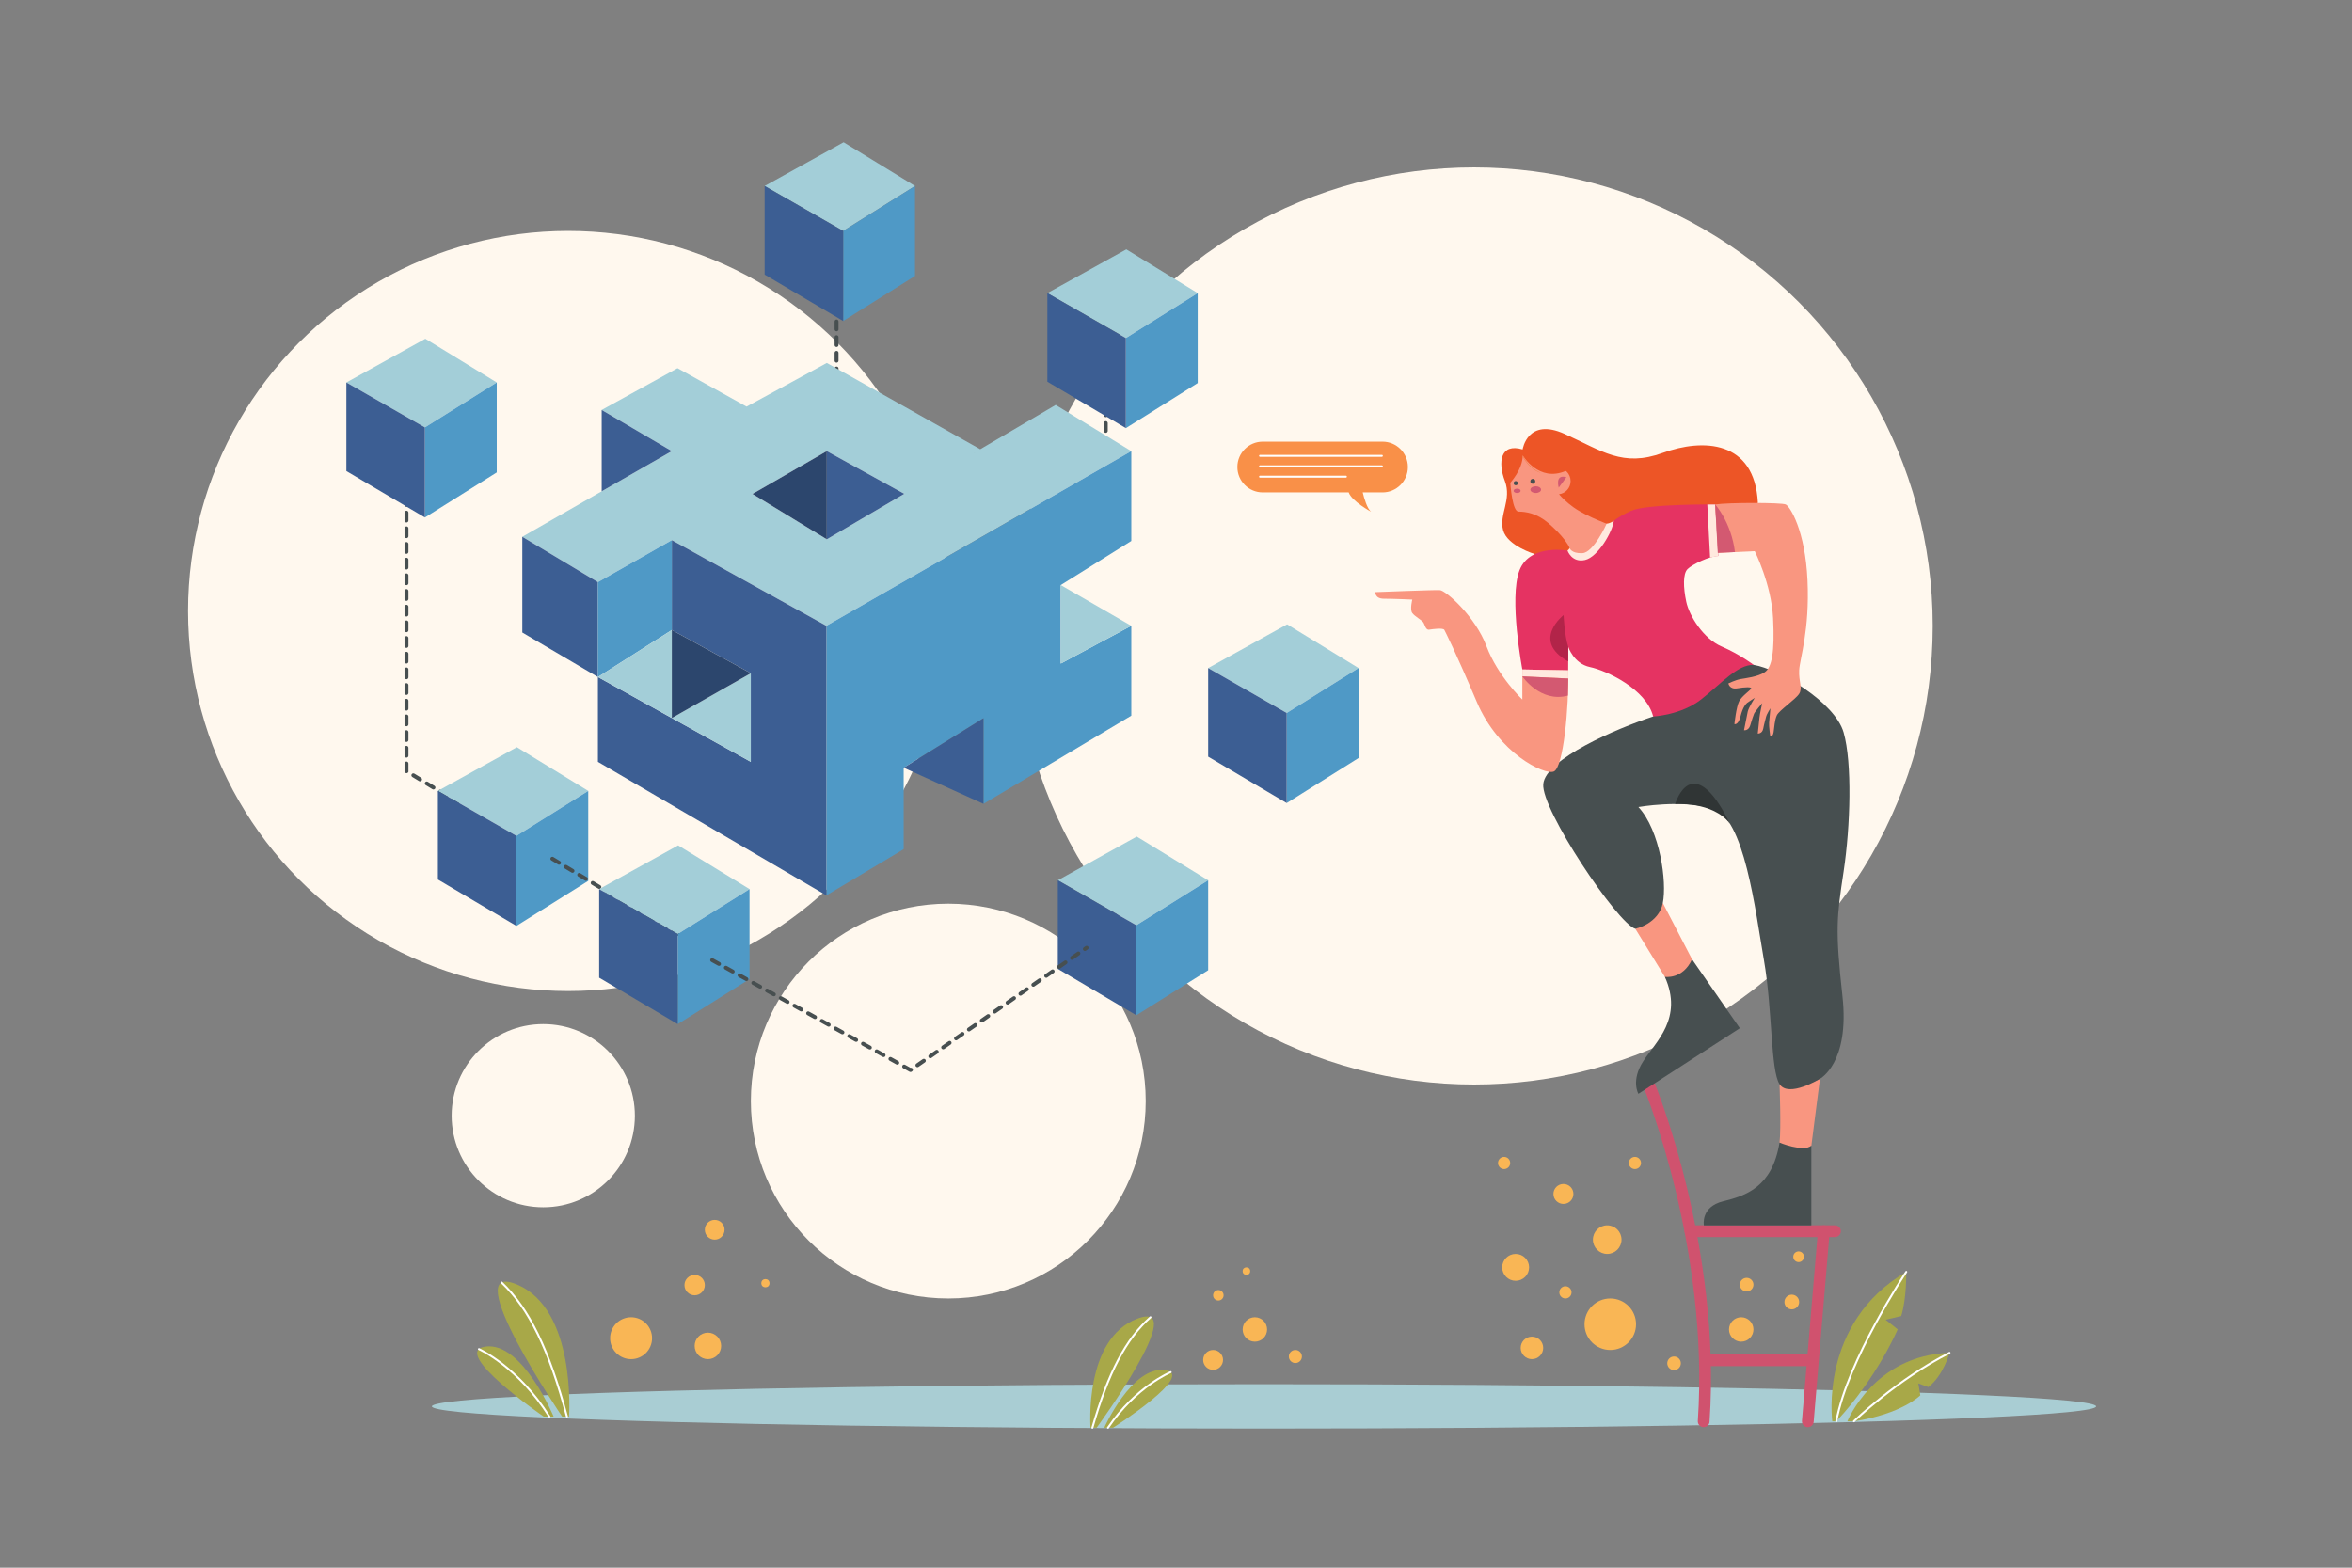 <?xml version="1.0" encoding="utf-8"?>
<!-- Generator: Adobe Illustrator 25.1.0, SVG Export Plug-In . SVG Version: 6.00 Build 0)  -->
<svg version="1.1" id="Tirui" xmlns="http://www.w3.org/2000/svg" xmlns:xlink="http://www.w3.org/1999/xlink" x="0px" y="0px"
	 viewBox="0 0 600 400" enable-background="new 0 0 600 400" xml:space="preserve">
<rect x="0" y="0" width="600" height="400" fill="#808080" stroke="none"/>
<g id="Data_Analytics">
	<g id="background_3_">
		<g>
			<circle fill="#FFF8EE" cx="144.938" cy="155.896" r="96.974"/>
		</g>
		<g>
			<circle fill="#FFF8EE" cx="376.039" cy="159.721" r="117"/>
		</g>
		<g>
			<ellipse fill="#A9CDD3" cx="322.444" cy="358.841" rx="212.27" ry="5.661"/>
		</g>
		<g>
			<circle fill="#FFF8EE" cx="241.912" cy="280.942" r="50.366"/>
		</g>
		<g>
			<circle fill="#FFF8EE" cx="138.585" cy="284.672" r="23.371"/>
		</g>
	</g>
	<g id="data">
		<g>
			<path fill="#474F50" d="M116.651,205.131c-0.088,0-0.178-0.023-0.259-0.072l-0.948-0.576c-0.236-0.144-0.311-0.451-0.167-0.688
				c0.144-0.234,0.451-0.311,0.687-0.168l0.948,0.576c0.236,0.144,0.311,0.451,0.167,0.688
				C116.984,205.045,116.82,205.131,116.651,205.131z M113.994,203.517c-0.088,0-0.178-0.023-0.259-0.072l-1.709-1.039
				c-0.236-0.144-0.311-0.451-0.167-0.688c0.143-0.235,0.452-0.311,0.687-0.168l1.709,1.039c0.236,0.144,0.311,0.451,0.167,0.688
				C114.327,203.431,114.163,203.517,113.994,203.517z M110.575,201.44c-0.088,0-0.178-0.023-0.259-0.072l-1.709-1.038
				c-0.236-0.144-0.311-0.451-0.167-0.688c0.143-0.235,0.449-0.31,0.687-0.168l1.709,1.038c0.236,0.144,0.311,0.451,0.167,0.688
				C110.909,201.354,110.744,201.44,110.575,201.44z M107.156,199.363c-0.088,0-0.178-0.023-0.259-0.072l-1.709-1.038
				c-0.236-0.144-0.311-0.451-0.167-0.688c0.144-0.235,0.45-0.31,0.687-0.168l1.709,1.038c0.236,0.144,0.311,0.451,0.167,0.688
				C107.49,199.277,107.325,199.363,107.156,199.363z M103.722,197.283c-0.081,0-0.163-0.021-0.24-0.068
				c-0.151-0.09-0.286-0.278-0.286-0.454v-1.95c0-0.276,0.224-0.5,0.5-0.5s0.5,0.224,0.5,0.5v1.852
				c0.031,0.122,0.018,0.255-0.05,0.368C104.051,197.189,103.889,197.283,103.722,197.283z M103.696,193.31
				c-0.276,0-0.5-0.224-0.5-0.5v-2c0-0.276,0.224-0.5,0.5-0.5s0.5,0.224,0.5,0.5v2C104.196,193.086,103.972,193.31,103.696,193.31z
				 M103.696,189.31c-0.276,0-0.5-0.224-0.5-0.5v-2c0-0.276,0.224-0.5,0.5-0.5s0.5,0.224,0.5,0.5v2
				C104.196,189.086,103.972,189.31,103.696,189.31z M103.696,185.31c-0.276,0-0.5-0.224-0.5-0.5v-2c0-0.276,0.224-0.5,0.5-0.5
				s0.5,0.224,0.5,0.5v2C104.196,185.086,103.972,185.31,103.696,185.31z M103.696,181.31c-0.276,0-0.5-0.224-0.5-0.5v-2
				c0-0.276,0.224-0.5,0.5-0.5s0.5,0.224,0.5,0.5v2C104.196,181.086,103.972,181.31,103.696,181.31z M103.696,177.31
				c-0.276,0-0.5-0.224-0.5-0.5v-2c0-0.276,0.224-0.5,0.5-0.5s0.5,0.224,0.5,0.5v2C104.196,177.086,103.972,177.31,103.696,177.31z
				 M103.696,173.31c-0.276,0-0.5-0.224-0.5-0.5v-2c0-0.276,0.224-0.5,0.5-0.5s0.5,0.224,0.5,0.5v2
				C104.196,173.086,103.972,173.31,103.696,173.31z M103.696,169.31c-0.276,0-0.5-0.224-0.5-0.5v-2c0-0.276,0.224-0.5,0.5-0.5
				s0.5,0.224,0.5,0.5v2C104.196,169.086,103.972,169.31,103.696,169.31z M103.696,165.31c-0.276,0-0.5-0.224-0.5-0.5v-2
				c0-0.276,0.224-0.5,0.5-0.5s0.5,0.224,0.5,0.5v2C104.196,165.086,103.972,165.31,103.696,165.31z M103.696,161.31
				c-0.276,0-0.5-0.224-0.5-0.5v-2c0-0.276,0.224-0.5,0.5-0.5s0.5,0.224,0.5,0.5v2C104.196,161.086,103.972,161.31,103.696,161.31z
				 M103.696,157.31c-0.276,0-0.5-0.224-0.5-0.5v-2c0-0.276,0.224-0.5,0.5-0.5s0.5,0.224,0.5,0.5v2
				C104.196,157.086,103.972,157.31,103.696,157.31z M103.696,153.31c-0.276,0-0.5-0.224-0.5-0.5v-2c0-0.276,0.224-0.5,0.5-0.5
				s0.5,0.224,0.5,0.5v2C104.196,153.086,103.972,153.31,103.696,153.31z M103.696,149.31c-0.276,0-0.5-0.224-0.5-0.5v-2
				c0-0.276,0.224-0.5,0.5-0.5s0.5,0.224,0.5,0.5v2C104.196,149.086,103.972,149.31,103.696,149.31z M103.696,145.31
				c-0.276,0-0.5-0.224-0.5-0.5v-2c0-0.276,0.224-0.5,0.5-0.5s0.5,0.224,0.5,0.5v2C104.196,145.086,103.972,145.31,103.696,145.31z
				 M103.696,141.31c-0.276,0-0.5-0.224-0.5-0.5v-2c0-0.276,0.224-0.5,0.5-0.5s0.5,0.224,0.5,0.5v2
				C104.196,141.086,103.972,141.31,103.696,141.31z M103.696,137.31c-0.276,0-0.5-0.224-0.5-0.5v-2c0-0.276,0.224-0.5,0.5-0.5
				s0.5,0.224,0.5,0.5v2C104.196,137.086,103.972,137.31,103.696,137.31z M103.696,133.31c-0.276,0-0.5-0.224-0.5-0.5v-2
				c0-0.276,0.224-0.5,0.5-0.5s0.5,0.224,0.5,0.5v2C104.196,133.086,103.972,133.31,103.696,133.31z M103.696,129.31
				c-0.276,0-0.5-0.224-0.5-0.5v-2c0-0.276,0.224-0.5,0.5-0.5s0.5,0.224,0.5,0.5v2C104.196,129.086,103.972,129.31,103.696,129.31z
				 M103.696,125.31c-0.276,0-0.5-0.224-0.5-0.5v-2c0-0.276,0.224-0.5,0.5-0.5s0.5,0.224,0.5,0.5v2
				C104.196,125.086,103.972,125.31,103.696,125.31z M103.696,121.31c-0.276,0-0.5-0.224-0.5-0.5v-2c0-0.276,0.224-0.5,0.5-0.5
				s0.5,0.224,0.5,0.5v2C104.196,121.086,103.972,121.31,103.696,121.31z M103.696,117.31c-0.276,0-0.5-0.224-0.5-0.5v-2
				c0-0.276,0.224-0.5,0.5-0.5s0.5,0.224,0.5,0.5v2C104.196,117.086,103.972,117.31,103.696,117.31z"/>
		</g>
		<g>
			<path fill="#474F50" d="M213.41,104.527c-0.276,0-0.5-0.224-0.5-0.5v-2c0-0.276,0.224-0.5,0.5-0.5s0.5,0.224,0.5,0.5v2
				C213.91,104.303,213.687,104.527,213.41,104.527z M213.41,100.527c-0.276,0-0.5-0.224-0.5-0.5v-2c0-0.276,0.224-0.5,0.5-0.5
				s0.5,0.224,0.5,0.5v2C213.91,100.303,213.687,100.527,213.41,100.527z M213.41,96.527c-0.276,0-0.5-0.224-0.5-0.5v-2
				c0-0.276,0.224-0.5,0.5-0.5s0.5,0.224,0.5,0.5v2C213.91,96.303,213.687,96.527,213.41,96.527z M213.41,92.527
				c-0.276,0-0.5-0.224-0.5-0.5v-2c0-0.276,0.224-0.5,0.5-0.5s0.5,0.224,0.5,0.5v2C213.91,92.303,213.687,92.527,213.41,92.527z
				 M213.41,88.527c-0.276,0-0.5-0.224-0.5-0.5v-2c0-0.276,0.224-0.5,0.5-0.5s0.5,0.224,0.5,0.5v2
				C213.91,88.303,213.687,88.527,213.41,88.527z M213.41,84.527c-0.276,0-0.5-0.224-0.5-0.5v-2c0-0.276,0.224-0.5,0.5-0.5
				s0.5,0.224,0.5,0.5v2C213.91,84.303,213.687,84.527,213.41,84.527z M213.41,80.527c-0.276,0-0.5-0.224-0.5-0.5v-2
				c0-0.276,0.224-0.5,0.5-0.5s0.5,0.224,0.5,0.5v2C213.91,80.303,213.687,80.527,213.41,80.527z M213.41,76.527
				c-0.276,0-0.5-0.224-0.5-0.5v-2c0-0.276,0.224-0.5,0.5-0.5s0.5,0.224,0.5,0.5v2C213.91,76.303,213.687,76.527,213.41,76.527z
				 M213.41,72.527c-0.276,0-0.5-0.224-0.5-0.5v-2c0-0.276,0.224-0.5,0.5-0.5s0.5,0.224,0.5,0.5v2
				C213.91,72.303,213.687,72.527,213.41,72.527z M213.41,68.527c-0.276,0-0.5-0.224-0.5-0.5v-2c0-0.276,0.224-0.5,0.5-0.5
				s0.5,0.224,0.5,0.5v2C213.91,68.303,213.687,68.527,213.41,68.527z M213.41,64.527c-0.276,0-0.5-0.224-0.5-0.5v-2
				c0-0.276,0.224-0.5,0.5-0.5s0.5,0.224,0.5,0.5v2C213.91,64.303,213.687,64.527,213.41,64.527z"/>
		</g>
		<g>
			<path fill="#474F50" d="M282.089,130.443c-0.276,0-0.5-0.224-0.5-0.5v-2c0-0.276,0.224-0.5,0.5-0.5s0.5,0.224,0.5,0.5v2
				C282.589,130.219,282.365,130.443,282.089,130.443z M282.089,126.443c-0.276,0-0.5-0.224-0.5-0.5v-2c0-0.276,0.224-0.5,0.5-0.5
				s0.5,0.224,0.5,0.5v2C282.589,126.219,282.365,126.443,282.089,126.443z M282.089,122.443c-0.276,0-0.5-0.224-0.5-0.5v-2
				c0-0.276,0.224-0.5,0.5-0.5s0.5,0.224,0.5,0.5v2C282.589,122.219,282.365,122.443,282.089,122.443z M282.089,118.443
				c-0.276,0-0.5-0.224-0.5-0.5v-2c0-0.276,0.224-0.5,0.5-0.5s0.5,0.224,0.5,0.5v2C282.589,118.219,282.365,118.443,282.089,118.443
				z M282.089,114.443c-0.276,0-0.5-0.224-0.5-0.5v-2c0-0.276,0.224-0.5,0.5-0.5s0.5,0.224,0.5,0.5v2
				C282.589,114.219,282.365,114.443,282.089,114.443z M282.089,110.443c-0.276,0-0.5-0.224-0.5-0.5v-2c0-0.276,0.224-0.5,0.5-0.5
				s0.5,0.224,0.5,0.5v2C282.589,110.219,282.365,110.443,282.089,110.443z M282.089,106.443c-0.276,0-0.5-0.224-0.5-0.5v-2
				c0-0.276,0.224-0.5,0.5-0.5s0.5,0.224,0.5,0.5v2C282.589,106.219,282.365,106.443,282.089,106.443z M282.089,102.443
				c-0.276,0-0.5-0.224-0.5-0.5v-2c0-0.276,0.224-0.5,0.5-0.5s0.5,0.224,0.5,0.5v2C282.589,102.219,282.365,102.443,282.089,102.443
				z M282.089,98.443c-0.276,0-0.5-0.224-0.5-0.5v-2c0-0.276,0.224-0.5,0.5-0.5s0.5,0.224,0.5,0.5v2
				C282.589,98.219,282.365,98.443,282.089,98.443z M282.089,94.443c-0.276,0-0.5-0.224-0.5-0.5v-2c0-0.276,0.224-0.5,0.5-0.5
				s0.5,0.224,0.5,0.5v2C282.589,94.219,282.365,94.443,282.089,94.443z M282.089,90.443c-0.276,0-0.5-0.224-0.5-0.5v-2
				c0-0.276,0.224-0.5,0.5-0.5s0.5,0.224,0.5,0.5v2C282.589,90.219,282.365,90.443,282.089,90.443z"/>
		</g>
		<g>
			<polygon fill="#A3CED8" points="133.242,136.961 152.528,148.532 171.385,137.818 210.813,159.675 288.599,115.104 
				269.313,103.318 210.921,137.604 191.956,126.032 210.921,115.104 230.68,126.002 250.061,114.622 210.921,92.604 
				190.456,103.747 172.835,93.939 153.492,104.604 171.385,115.104 			"/>
		</g>
		<g>
			<polygon fill="#4F99C6" points="210.813,159.675 210.813,228.461 230.528,216.675 230.528,195.889 250.885,183.247 
				250.885,205.104 288.599,182.604 288.599,159.675 270.599,169.318 270.599,149.282 288.599,138.032 288.599,115.104 			"/>
		</g>
		<g>
			<polygon fill="#A3CED8" points="288.599,159.675 270.599,149.282 270.599,169.318 			"/>
		</g>
		<g>
			<polygon fill="#3C5E93" points="171.385,137.818 171.385,160.747 191.528,171.782 191.528,194.389 152.528,172.747 
				152.528,194.389 210.813,228.461 210.813,159.675 			"/>
		</g>
		<g>
			<polygon fill="#3C5E93" points="133.242,136.961 133.242,161.389 152.528,172.747 152.528,148.532 			"/>
		</g>
		<g>
			<polygon fill="#4F99C6" points="152.528,172.747 171.385,160.747 171.385,137.818 152.528,148.532 			"/>
		</g>
		<g>
			<polygon fill="#3C5E93" points="153.492,104.604 153.492,125.357 171.385,115.104 			"/>
		</g>
		<g>
			<polygon fill="#3C5E93" points="210.921,115.104 210.921,137.604 230.68,126.002 			"/>
		</g>
		<g>
			<polygon fill="#A3CED8" points="191.528,171.782 171.385,183.211 171.385,160.747 152.528,172.747 191.528,194.389 			"/>
		</g>
		<g>
			<polygon fill="#2C466D" points="210.921,115.104 210.921,137.604 191.956,126.032 			"/>
		</g>
		<g>
			<polygon fill="#2C466D" points="171.385,160.747 171.385,183.211 191.528,171.782 			"/>
		</g>
		<g>
			<g>
				<polygon fill="#A3CED8" points="269.849,224.604 289.885,236.068 308.206,224.604 289.992,213.447 				"/>
			</g>
			<g>
				<polygon fill="#4F99C6" points="289.885,236.068 289.885,259.05 308.206,247.559 308.206,224.604 				"/>
			</g>
			<g>
				<polygon fill="#3C5E93" points="269.849,224.604 269.849,247.211 289.885,259.05 289.885,236.068 				"/>
			</g>
		</g>
		<g>
			<g>
				<polygon fill="#A3CED8" points="308.206,170.457 328.242,181.921 346.563,170.457 328.349,159.3 				"/>
			</g>
			<g>
				<polygon fill="#4F99C6" points="328.242,181.921 328.242,204.903 346.563,193.412 346.563,170.457 				"/>
			</g>
			<g>
				<polygon fill="#3C5E93" points="308.206,170.457 308.206,193.064 328.242,204.903 328.242,181.921 				"/>
			</g>
		</g>
		<g>
			<g>
				<polygon fill="#A3CED8" points="267.183,74.785 287.219,86.249 305.54,74.785 287.326,63.628 				"/>
			</g>
			<g>
				<polygon fill="#4F99C6" points="287.219,86.249 287.219,109.231 305.54,97.74 305.54,74.785 				"/>
			</g>
			<g>
				<polygon fill="#3C5E93" points="267.183,74.785 267.183,97.392 287.219,109.231 287.219,86.249 				"/>
			</g>
		</g>
		<g>
			<g>
				<polygon fill="#A3CED8" points="195.063,47.457 215.099,58.922 233.421,47.457 215.206,36.301 				"/>
			</g>
			<g>
				<polygon fill="#4F99C6" points="215.099,58.922 215.099,81.904 233.421,70.413 233.421,47.457 				"/>
			</g>
			<g>
				<polygon fill="#3C5E93" points="195.063,47.457 195.063,70.065 215.099,81.904 215.099,58.922 				"/>
			</g>
		</g>
		<g>
			<g>
				<polygon fill="#A3CED8" points="88.362,97.586 108.398,109.051 126.719,97.586 108.505,86.43 				"/>
			</g>
			<g>
				<polygon fill="#4F99C6" points="108.398,109.051 108.398,132.033 126.719,120.542 126.719,97.586 				"/>
			</g>
			<g>
				<polygon fill="#3C5E93" points="88.362,97.586 88.362,120.194 108.398,132.033 108.398,109.051 				"/>
			</g>
		</g>
		<g>
			<g>
				<polygon fill="#A3CED8" points="111.706,201.802 131.742,213.266 150.063,201.802 131.849,190.645 				"/>
			</g>
			<g>
				<polygon fill="#4F99C6" points="131.742,213.266 131.742,236.249 150.063,224.757 150.063,201.802 				"/>
			</g>
			<g>
				<polygon fill="#3C5E93" points="111.706,201.802 111.706,224.409 131.742,236.249 131.742,213.266 				"/>
			</g>
		</g>
		<g>
			<path fill="#474F50" d="M172.884,238.819c-0.088,0-0.176-0.023-0.257-0.071l-1.121-0.674c-0.236-0.143-0.313-0.449-0.171-0.687
				c0.142-0.237,0.449-0.312,0.687-0.171l1.121,0.674c0.236,0.143,0.313,0.449,0.171,0.687
				C173.22,238.733,173.054,238.819,172.884,238.819z M170.049,237.116c-0.088,0-0.176-0.023-0.257-0.071l-1.714-1.03
				c-0.237-0.143-0.313-0.449-0.171-0.687c0.142-0.237,0.449-0.312,0.686-0.171l1.714,1.03c0.237,0.143,0.313,0.449,0.171,0.687
				C170.384,237.03,170.219,237.116,170.049,237.116z M166.62,235.056c-0.088,0-0.176-0.023-0.257-0.071l-1.714-1.03
				c-0.237-0.143-0.313-0.449-0.171-0.687c0.143-0.237,0.449-0.312,0.686-0.171l1.714,1.03c0.237,0.143,0.313,0.449,0.171,0.687
				C166.955,234.97,166.79,235.056,166.62,235.056z M163.191,232.996c-0.088,0-0.176-0.023-0.257-0.071l-1.715-1.03
				c-0.237-0.143-0.313-0.449-0.171-0.687c0.142-0.237,0.449-0.312,0.686-0.171l1.715,1.03c0.237,0.143,0.313,0.449,0.171,0.687
				C163.526,232.91,163.361,232.996,163.191,232.996z M159.762,230.937c-0.088,0-0.176-0.023-0.257-0.071l-1.714-1.03
				c-0.237-0.143-0.313-0.449-0.171-0.687c0.142-0.237,0.449-0.312,0.686-0.171l1.714,1.03c0.237,0.143,0.313,0.449,0.171,0.687
				C160.097,230.851,159.932,230.937,159.762,230.937z M156.333,228.877c-0.088,0-0.176-0.023-0.257-0.071l-1.715-1.03
				c-0.237-0.143-0.313-0.449-0.171-0.687s0.449-0.312,0.686-0.171l1.715,1.03c0.237,0.143,0.313,0.449,0.171,0.687
				C156.668,228.791,156.503,228.877,156.333,228.877z M152.904,226.818c-0.088,0-0.176-0.023-0.257-0.071l-1.714-1.03
				c-0.237-0.143-0.313-0.449-0.171-0.687s0.449-0.312,0.686-0.171l1.714,1.03c0.237,0.143,0.313,0.449,0.171,0.687
				C153.239,226.732,153.074,226.818,152.904,226.818z M149.475,224.758c-0.088,0-0.176-0.023-0.257-0.071l-1.714-1.03
				c-0.237-0.143-0.313-0.449-0.171-0.687c0.142-0.237,0.449-0.312,0.686-0.171l1.714,1.03c0.237,0.143,0.313,0.449,0.171,0.687
				C149.81,224.672,149.645,224.758,149.475,224.758z M146.046,222.699c-0.088,0-0.176-0.023-0.257-0.071l-1.714-1.03
				c-0.237-0.143-0.313-0.449-0.171-0.687c0.142-0.237,0.449-0.312,0.686-0.171l1.714,1.03c0.237,0.143,0.313,0.449,0.171,0.687
				C146.381,222.613,146.216,222.699,146.046,222.699z M142.617,220.639c-0.088,0-0.176-0.023-0.257-0.071l-1.714-1.03
				c-0.237-0.143-0.313-0.449-0.171-0.687s0.449-0.312,0.686-0.171l1.714,1.03c0.237,0.143,0.313,0.449,0.171,0.687
				C142.952,220.553,142.787,220.639,142.617,220.639z"/>
		</g>
		<g>
			<g>
				<polygon fill="#A3CED8" points="152.849,226.855 172.885,238.319 191.206,226.855 172.992,215.698 				"/>
			</g>
			<g>
				<polygon fill="#4F99C6" points="172.885,238.319 172.885,261.301 191.206,249.81 191.206,226.855 				"/>
			</g>
			<g>
				<polygon fill="#3C5E93" points="152.849,226.855 152.849,249.462 172.885,261.301 172.885,238.319 				"/>
			</g>
		</g>
		<g>
			<polygon fill="#3C5E93" points="250.885,205.104 230.528,195.889 250.885,183.247 			"/>
		</g>
		<g>
			<path fill="#474F50" d="M232.267,273.527c-0.083,0-0.167-0.021-0.242-0.062l-1.618-0.896c-0.242-0.134-0.329-0.438-0.195-0.68
				c0.134-0.242,0.439-0.327,0.68-0.195l1.377,0.763c0.193-0.048,0.411,0.023,0.534,0.2c0.157,0.228,0.101,0.539-0.126,0.696
				l-0.124,0.086C232.467,273.496,232.367,273.527,232.267,273.527z M234.034,272.3c-0.158,0-0.314-0.075-0.411-0.215
				c-0.158-0.227-0.102-0.538,0.125-0.696l1.643-1.141c0.228-0.155,0.539-0.101,0.696,0.126c0.158,0.227,0.102,0.538-0.125,0.696
				l-1.643,1.141C234.232,272.271,234.132,272.3,234.034,272.3z M228.9,271.66c-0.082,0-0.165-0.021-0.242-0.062l-1.749-0.97
				c-0.241-0.134-0.329-0.438-0.195-0.68c0.134-0.242,0.438-0.327,0.68-0.195l1.749,0.97c0.241,0.134,0.329,0.438,0.195,0.68
				C229.247,271.568,229.076,271.66,228.9,271.66z M237.32,270.019c-0.158,0-0.314-0.075-0.411-0.215
				c-0.158-0.227-0.102-0.538,0.125-0.696l1.643-1.141c0.227-0.155,0.538-0.1,0.696,0.126c0.158,0.227,0.102,0.538-0.125,0.696
				l-1.643,1.141C237.518,269.99,237.418,270.019,237.32,270.019z M225.401,269.721c-0.082,0-0.165-0.021-0.242-0.062l-1.749-0.969
				c-0.242-0.134-0.329-0.438-0.195-0.68c0.134-0.242,0.439-0.327,0.68-0.195l1.749,0.969c0.242,0.134,0.329,0.438,0.195,0.68
				C225.748,269.628,225.577,269.721,225.401,269.721z M221.903,267.783c-0.082,0-0.165-0.021-0.242-0.062l-1.749-0.97
				c-0.241-0.134-0.329-0.438-0.195-0.68c0.134-0.242,0.438-0.327,0.68-0.195l1.749,0.97c0.241,0.134,0.329,0.438,0.195,0.68
				C222.25,267.69,222.079,267.783,221.903,267.783z M240.605,267.738c-0.158,0-0.314-0.075-0.411-0.215
				c-0.158-0.227-0.102-0.538,0.125-0.696l1.643-1.141c0.227-0.155,0.539-0.101,0.696,0.126c0.158,0.227,0.102,0.538-0.125,0.696
				l-1.643,1.141C240.803,267.708,240.704,267.738,240.605,267.738z M218.404,265.843c-0.082,0-0.165-0.021-0.242-0.062l-1.749-0.97
				c-0.241-0.134-0.329-0.438-0.195-0.68c0.134-0.242,0.437-0.328,0.68-0.195l1.749,0.97c0.241,0.134,0.329,0.438,0.195,0.68
				C218.751,265.75,218.58,265.843,218.404,265.843z M243.891,265.455c-0.158,0-0.314-0.075-0.411-0.215
				c-0.158-0.227-0.102-0.538,0.125-0.696l1.643-1.141c0.227-0.155,0.538-0.1,0.696,0.126c0.158,0.227,0.102,0.538-0.125,0.696
				l-1.643,1.141C244.089,265.426,243.989,265.455,243.891,265.455z M214.906,263.904c-0.082,0-0.165-0.021-0.242-0.062l-1.749-0.97
				c-0.241-0.134-0.329-0.438-0.195-0.68c0.133-0.242,0.438-0.326,0.68-0.195l1.749,0.97c0.241,0.134,0.329,0.438,0.195,0.68
				C215.252,263.811,215.082,263.904,214.906,263.904z M247.177,263.174c-0.158,0-0.314-0.075-0.411-0.215
				c-0.158-0.227-0.102-0.538,0.125-0.696l1.643-1.141c0.228-0.155,0.539-0.101,0.696,0.126c0.158,0.227,0.102,0.538-0.125,0.696
				l-1.643,1.141C247.375,263.145,247.275,263.174,247.177,263.174z M211.407,261.965c-0.082,0-0.165-0.021-0.242-0.062l-1.749-0.97
				c-0.241-0.134-0.329-0.438-0.195-0.68c0.134-0.241,0.438-0.328,0.68-0.195l1.749,0.97c0.241,0.134,0.329,0.438,0.195,0.68
				C211.754,261.872,211.583,261.965,211.407,261.965z M250.462,260.893c-0.158,0-0.314-0.075-0.411-0.215
				c-0.158-0.227-0.102-0.538,0.125-0.696l1.643-1.141c0.227-0.156,0.539-0.101,0.696,0.126c0.158,0.227,0.102,0.538-0.125,0.696
				l-1.643,1.141C250.66,260.864,250.561,260.893,250.462,260.893z M207.909,260.026c-0.082,0-0.165-0.021-0.242-0.062l-1.749-0.97
				c-0.241-0.134-0.329-0.438-0.195-0.68c0.134-0.242,0.438-0.326,0.68-0.195l1.749,0.97c0.241,0.134,0.329,0.438,0.195,0.68
				C208.255,259.933,208.084,260.026,207.909,260.026z M253.748,258.612c-0.158,0-0.314-0.075-0.411-0.215
				c-0.158-0.227-0.102-0.538,0.125-0.696l1.643-1.141c0.227-0.155,0.538-0.1,0.696,0.126c0.158,0.227,0.102,0.538-0.125,0.696
				l-1.643,1.141C253.946,258.582,253.846,258.612,253.748,258.612z M204.41,258.086c-0.082,0-0.165-0.021-0.242-0.062l-1.749-0.97
				c-0.241-0.134-0.329-0.438-0.195-0.68c0.134-0.242,0.438-0.327,0.68-0.195l1.749,0.97c0.241,0.134,0.329,0.438,0.195,0.68
				C204.757,257.993,204.586,258.086,204.41,258.086z M257.033,256.33c-0.158,0-0.314-0.075-0.411-0.215
				c-0.158-0.227-0.102-0.538,0.125-0.696l1.643-1.141c0.227-0.155,0.538-0.101,0.696,0.126s0.102,0.538-0.125,0.696l-1.643,1.141
				C257.231,256.301,257.131,256.33,257.033,256.33z M200.912,256.147c-0.082,0-0.165-0.021-0.242-0.062l-1.749-0.969
				c-0.242-0.134-0.329-0.438-0.195-0.68c0.134-0.242,0.438-0.326,0.68-0.195l1.749,0.969c0.242,0.134,0.329,0.438,0.195,0.68
				C201.258,256.054,201.087,256.147,200.912,256.147z M197.413,254.208c-0.082,0-0.165-0.021-0.242-0.062l-1.749-0.97
				c-0.241-0.134-0.329-0.438-0.195-0.68c0.134-0.242,0.438-0.327,0.68-0.195l1.749,0.97c0.241,0.134,0.329,0.438,0.195,0.68
				C197.76,254.116,197.589,254.208,197.413,254.208z M260.319,254.049c-0.158,0-0.314-0.075-0.411-0.215
				c-0.158-0.227-0.102-0.538,0.125-0.696l1.643-1.141c0.228-0.155,0.539-0.101,0.696,0.126c0.158,0.227,0.102,0.538-0.125,0.696
				l-1.643,1.141C260.517,254.02,260.417,254.049,260.319,254.049z M193.915,252.269c-0.082,0-0.165-0.021-0.242-0.062l-1.749-0.97
				c-0.241-0.134-0.329-0.438-0.195-0.68c0.134-0.242,0.438-0.327,0.68-0.195l1.749,0.97c0.241,0.134,0.329,0.438,0.195,0.68
				C194.261,252.176,194.09,252.269,193.915,252.269z M263.604,251.768c-0.158,0-0.314-0.075-0.411-0.215
				c-0.158-0.227-0.102-0.538,0.125-0.695l1.643-1.142c0.226-0.157,0.539-0.102,0.696,0.125c0.158,0.227,0.102,0.538-0.125,0.695
				l-1.643,1.142C263.802,251.739,263.703,251.768,263.604,251.768z M190.416,250.329c-0.082,0-0.165-0.021-0.242-0.062l-1.749-0.97
				c-0.241-0.134-0.329-0.438-0.195-0.68c0.134-0.242,0.438-0.327,0.68-0.195l1.749,0.97c0.241,0.134,0.329,0.438,0.195,0.68
				C190.763,250.237,190.592,250.329,190.416,250.329z M266.89,249.486c-0.158,0-0.314-0.075-0.411-0.215
				c-0.158-0.227-0.102-0.538,0.125-0.696l1.643-1.141c0.227-0.155,0.539-0.1,0.696,0.126c0.158,0.227,0.102,0.538-0.125,0.696
				l-1.643,1.141C267.088,249.456,266.988,249.486,266.89,249.486z M186.917,248.391c-0.082,0-0.165-0.021-0.242-0.062l-1.749-0.97
				c-0.241-0.134-0.329-0.438-0.195-0.68c0.134-0.242,0.437-0.327,0.68-0.195l1.749,0.97c0.241,0.134,0.329,0.438,0.195,0.68
				C187.264,248.298,187.093,248.391,186.917,248.391z M270.176,247.204c-0.158,0-0.314-0.075-0.411-0.215
				c-0.158-0.227-0.102-0.538,0.125-0.696l1.643-1.141c0.227-0.156,0.538-0.101,0.696,0.126s0.102,0.538-0.125,0.696l-1.643,1.141
				C270.374,247.175,270.274,247.204,270.176,247.204z M183.419,246.451c-0.082,0-0.165-0.021-0.242-0.062l-1.749-0.97
				c-0.241-0.134-0.329-0.438-0.195-0.68c0.134-0.242,0.438-0.327,0.68-0.195l1.749,0.97c0.241,0.134,0.329,0.438,0.195,0.68
				C183.766,246.359,183.595,246.451,183.419,246.451z M273.461,244.923c-0.158,0-0.314-0.075-0.411-0.215
				c-0.158-0.227-0.102-0.538,0.125-0.696l1.643-1.141c0.228-0.156,0.539-0.101,0.696,0.126c0.158,0.227,0.102,0.538-0.125,0.696
				l-1.643,1.141C273.659,244.894,273.56,244.923,273.461,244.923z M276.747,242.642c-0.158,0-0.314-0.075-0.411-0.215
				c-0.158-0.227-0.102-0.538,0.125-0.696l0.454-0.315c0.228-0.155,0.539-0.101,0.696,0.126c0.158,0.227,0.102,0.538-0.125,0.696
				l-0.454,0.315C276.945,242.613,276.845,242.642,276.747,242.642z"/>
		</g>
	</g>
	<g id="woman_2_">
		<g>
			<g>
				<path fill="#D0526E" d="M434.617,364.153c-0.035,0-0.069-0.001-0.104-0.004c-0.826-0.056-1.45-0.771-1.394-1.599
					c3-43.881-13.508-84.338-13.675-84.741c-0.317-0.766,0.047-1.644,0.812-1.96c0.769-0.318,1.644,0.049,1.96,0.812
					c0.17,0.41,16.944,41.519,13.896,86.095C436.058,363.546,435.398,364.153,434.617,364.153z"/>
			</g>
			<g>
				<path fill="#D0526E" d="M468.108,315.643h-36.854c-0.828,0-1.5-0.672-1.5-1.5s0.672-1.5,1.5-1.5h36.854
					c0.828,0,1.5,0.672,1.5,1.5S468.937,315.643,468.108,315.643z"/>
			</g>
			<g>
				<path fill="#D0526E" d="M461.179,364.153c-0.042,0-0.085-0.002-0.128-0.005c-0.825-0.07-1.438-0.795-1.369-1.621l4.08-48.51
					c0.07-0.825,0.789-1.413,1.621-1.369c0.825,0.07,1.438,0.795,1.369,1.621l-4.08,48.51
					C462.605,363.561,461.95,364.153,461.179,364.153z"/>
			</g>
			<g>
				<path fill="#D0526E" d="M462.077,348.581h-27.091c-0.828,0-1.5-0.672-1.5-1.5s0.672-1.5,1.5-1.5h27.091
					c0.828,0,1.5,0.672,1.5,1.5S462.905,348.581,462.077,348.581z"/>
			</g>
		</g>
		<g>
			<g>
				<g>
					<path fill="#F99680" d="M417.172,236.984l8.06,13.104c0,0,6.689-0.11,6.415-5.318l-7.457-14.365
						C424.19,230.404,422.435,234.517,417.172,236.984z"/>
				</g>
				<g>
					<path fill="#F99680" d="M453.962,276.626c0,0,0.439,11.295,0,14.914c0,0,3.838,3.674,8.115,0.822l2.193-17.107
						C464.27,275.255,458.568,278.325,453.962,276.626z"/>
				</g>
				<g>
					<path fill="#ED5526" d="M391.536,141.381c0,0-6.988-2.067-8.084-6.088s2.266-7.749,0.439-12.574
						c-1.828-4.825-1.151-9.72,4.533-8.042c0,0,1.243-8.261,10.747-3.948c9.504,4.313,14.767,8.553,25.002,4.825
						c10.235-3.728,23.459-3.289,24.271,12.775l-45.18,15.736L391.536,141.381z"/>
				</g>
				<g>
					<path fill="#474F50" d="M421.723,182.812c-9.321,3.07-27.451,10.82-28.036,17.253c-0.585,6.433,18.898,35.529,23.485,36.919
						c0,0,5.94-1.243,7.018-6.58s-0.676-18.496-6.232-24.49c0,0,10.673-1.901,18.861,0.292s10.966,26.172,13.159,38.746
						s1.681,28.109,3.984,31.673c2.303,3.564,10.308-1.371,10.308-1.371s7.64-3.984,5.739-21.091s-1.439-20.238,0.304-31.832
						c1.743-11.593,2.205-27.677,0-35.426c-2.205-7.749-16.606-16.23-22.93-17.253S425.049,178.134,421.723,182.812z"/>
				</g>
				<g>
					<path fill="#F99680" d="M411.67,134.286c0,0-6.732-2.283-10.361-4.917c-1.67-1.212-2.825-2.362-3.606-3.263
						c1.668-0.215,2.962-1.625,2.962-3.352c0-1.875-1.52-3.395-3.395-3.395c-0.194,0-0.381,0.026-0.566,0.057
						c-0.853-2.255-3.026-3.862-5.58-3.862c-3.297,0-5.971,2.673-5.971,5.971c0,0,0.002,0.044,0.006,0.117
						c0.004,0.184,0.013,0.367,0.033,0.547c0.135,2.066,0.668,8.351,2.185,8.351c1.815,0,4.683,0.41,7.61,2.927
						s6.263,6.205,5.737,8.253c0,0,4.39,3.454,7.844,0.878C412.021,140.023,411.67,134.286,411.67,134.286z"/>
				</g>
				<g>
					<path fill="#F99680" d="M388.35,170.823v7.676c0,0-6.287-5.995-9.138-13.598c-2.851-7.603-10.381-14.256-11.916-14.329
						c-1.535-0.073-16.449,0.512-16.449,0.512s-0.146,1.681,2.193,1.681s7.237,0.219,7.237,0.219s-0.658,2.559,0,3.436
						c0.658,0.877,2.339,1.755,2.778,2.339c0.439,0.585,0.585,2.047,1.535,1.901c0.95-0.146,3.582-0.512,3.875,0.073
						c0.292,0.585,2.705,5.264,8.261,18.35s17.253,18.788,19.665,17.765s3.875-16.23,3.655-25.806L388.35,170.823z"/>
				</g>
				<g>
					<path fill="#F99680" d="M438.208,141.069l9.431-0.439c0,0,4.24,8.407,4.679,17.107c0.439,8.7-0.329,12.574-2.138,13.78
						c-1.809,1.206-4.989,1.535-6.196,1.755c-1.206,0.219-3.07,1.097-3.07,1.097s0.274,1.59,2.248,1.261
						c1.974-0.329,3.728-0.404,3.564,0.045s-2.339,1.874-3.07,3.263c-0.731,1.389-1.206,5.812-1.206,5.812s0.987,0.366,1.572-2.01
						c0.585-2.376,1.426-3.217,1.718-3.436s1.901-1.243,1.901-1.243s-1.572,2.486-1.791,3.509c-0.219,1.023-0.95,4.752-0.95,4.752
						s1.133,0.183,1.572-1.206c0.439-1.389,0.731-2.412,0.987-2.997c0.256-0.585,2.084-2.705,2.084-2.705s-0.621,2.778-0.695,3.619
						c-0.073,0.841-0.439,4.13-0.439,4.13s1.133,0.11,1.389-1.243c0.256-1.352,0.585-2.376,0.731-3.034
						c0.146-0.658,1.097-2.157,1.097-2.157s-0.256,2.851-0.329,3.692c-0.073,0.841,0.292,3.436,0.292,3.436s0.643,0.256,0.852-1.023
						c0.208-1.279,0.245-3.034,0.83-4.313c0.585-1.279,4.788-4.057,5.702-5.52c0.914-1.462-0.146-3.034,0-5.995
						c0.146-2.961,2.705-10.125,2.12-22.919c-0.585-12.794-4.459-18.861-5.556-19.373c-1.097-0.512-14.621-0.512-17.984,0
						L438.208,141.069z"/>
				</g>
				<g>
					<path fill="#E53362" d="M400.687,140.615c0,0-10.327-2.214-13.068,4.914c-2.741,7.128,0.731,25.295,0.731,25.295l11.697,0.219
						l0.022-5.995c0,0,1.367,4.277,5.534,5.154c4.167,0.877,14.365,5.593,16.12,12.611c0,0,7.128-0.329,12.282-4.386
						c5.154-4.057,9.311-8.933,13.378-8.773c0,0-3.619-2.741-8.224-4.715s-8.224-7.786-8.992-11.405s-0.877-7.128,0.329-8.334
						c1.206-1.206,5.702-3.345,7.841-3.345l-0.786-13.141c0,0-17.472-0.183-21.475,1.627c-4.003,1.809-5.56,3.531-5.56,3.531
						S405.147,145.68,400.687,140.615z"/>
				</g>
				<g>
					<path fill="#ED5526" d="M388.448,116.189c0,0,4.061,6.972,10.992,3.955c6.931-3.017,0.049-0.413,0.049-0.413
						s-4.085-4.432-5.986-4.688c-1.901-0.256-7.128,0.914-7.128,0.914s-1.755,3.217-1.791,4.715s0.682,2.52,0.682,2.52
						S388.436,119.784,388.448,116.189z"/>
				</g>
				<g>
					<path fill="#F0814A" d="M388.448,116.189c0,0,1.309,3.103,4.681,4.474c0,0-2.479-0.357-4.694-4.113L388.448,116.189z"/>
				</g>
				<g>
					<path fill="#474F50" d="M431.647,244.77l12.19,17.582l-25.88,16.741c0,0-1.974-3.363,1.243-8.334
						c3.217-4.971,10.223-10.931,5.514-21.512C424.714,249.247,429.253,249.997,431.647,244.77z"/>
				</g>
				<g>
					<path fill="#474F50" d="M462.077,292.362v20.287h-27.415c0,0-0.877-4.715,4.935-6.141s12.501-3.619,14.365-14.968
						C453.962,291.539,459.884,294.007,462.077,292.362z"/>
				</g>
				<g>
					<polygon fill="#FFE9DE" points="437.55,128.714 435.54,128.714 436.251,142.247 438.336,141.855 					"/>
				</g>
				<g>
					<polygon fill="#FFE9DE" points="388.35,170.823 388.35,172.577 400.068,173.126 400.047,171.042 					"/>
				</g>
				<g>
					<path fill="#D35971" d="M397.634,124.419c0,0-1.042-3.546,1.956-2.65L397.634,124.419z"/>
				</g>
				<g>
					<ellipse fill="#D35971" cx="391.763" cy="124.931" rx="1.366" ry="0.859"/>
				</g>
				<g>
					<ellipse fill="#D35971" cx="387.018" cy="125.234" rx="0.883" ry="0.555"/>
				</g>
				<g>
					<path fill="#D35971" d="M388.35,172.577c0,0,4.609,6.816,11.625,4.907l0.093-4.359L388.35,172.577z"/>
				</g>
				<g>
					<path fill="#D35971" d="M437.55,128.714c0,0,4.089,4.49,5.042,12.151l-4.384,0.204L437.55,128.714z"/>
				</g>
				<g>
					<circle fill="#474F50" cx="391.022" cy="122.815" r="0.626"/>
				</g>
				<g>
					<circle fill="#474F50" cx="386.669" cy="123.284" r="0.534"/>
				</g>
				<g>
					<path fill="#B22449" d="M400.068,165.048c-0.972-2.924-1.191-8.115-1.191-8.115s-8.354,6.507,1.178,11.843L400.068,165.048z"/>
				</g>
				<g>
					<path fill="#FFE9DE" d="M400.405,139.793c0,0-0.032,0.316-0.535,0.685c0,0,1.083,3.165,4.454,2.411s7.099-7.349,7.356-10.019
						c0,0-0.813,0.644-1.824,0.752c0,0-3.311,7.404-6.206,7.523C400.755,141.264,400.405,139.793,400.405,139.793z"/>
				</g>
			</g>
			<g>
				<path fill="#303535" d="M441.276,210.124c-7.162-14.701-11.988-10.709-13.961-4.974
					C427.315,205.15,436.925,204.428,441.276,210.124z"/>
			</g>
		</g>
	</g>
	<g id="speech_bubble_1_">
		<g>
			<path fill="#F99048" d="M322.128,112.685h30.55c3.577,0,6.477,2.9,6.477,6.477c0,3.577-2.9,6.477-6.477,6.477h-5.047
				c0.372,1.534,1.128,4.143,2.126,4.924c0,0-4.913-2.647-5.708-4.924h-21.921c-3.577,0-6.477-2.9-6.477-6.477
				C315.651,115.585,318.551,112.685,322.128,112.685z"/>
		</g>
		<g>
			<path fill="#FFFFFF" d="M352.513,116.558h-31.076c-0.138,0-0.25-0.112-0.25-0.25s0.112-0.25,0.25-0.25h31.076
				c0.138,0,0.25,0.112,0.25,0.25S352.65,116.558,352.513,116.558z"/>
		</g>
		<g>
			<path fill="#FFFFFF" d="M352.513,119.232h-31.076c-0.138,0-0.25-0.112-0.25-0.25s0.112-0.25,0.25-0.25h31.076
				c0.138,0,0.25,0.112,0.25,0.25S352.65,119.232,352.513,119.232z"/>
		</g>
		<g>
			<path fill="#FFFFFF" d="M343.339,121.873h-21.902c-0.138,0-0.25-0.112-0.25-0.25s0.112-0.25,0.25-0.25h21.902
				c0.138,0,0.25,0.112,0.25,0.25S343.477,121.873,343.339,121.873z"/>
		</g>
	</g>
	<g id="grass_3_">
		<g>
			<g>
				<path fill="#A8A848" d="M467.42,362.653c0,0-3.464-25.046,18.865-38.131c0,0,0.128,6.768-1.283,11.275l-3.978,0.929l3.08,2.462
					c0,0-5.133,12.199-15.656,23.466H467.42z"/>
			</g>
			<g>
				<path fill="#A8A848" d="M471.271,362.653c0,0,6.801-16.869,26.05-17.478c0,0-1.54,5.785-5.39,8.739l-2.567-0.944l0.513,3.045
					c0,0-4.62,4.75-16.939,6.638H471.271z"/>
			</g>
			<g>
				<path fill="#FFFFFF" d="M468.448,362.903c-0.015,0-0.03-0.001-0.046-0.004c-0.136-0.025-0.226-0.156-0.2-0.292
					c2.927-15.763,17.727-38.001,17.875-38.224c0.078-0.115,0.234-0.145,0.347-0.069c0.115,0.077,0.146,0.232,0.069,0.347
					c-0.148,0.223-14.892,22.377-17.799,38.038C468.672,362.819,468.566,362.903,468.448,362.903z"/>
			</g>
			<g>
				<path fill="#FFFFFF" d="M472.939,362.903c-0.064,0-0.13-0.025-0.179-0.075c-0.097-0.099-0.095-0.257,0.004-0.354
					c0.108-0.105,10.963-10.642,24.443-17.521c0.124-0.062,0.273-0.014,0.336,0.109s0.014,0.273-0.109,0.336
					c-13.41,6.845-24.213,17.328-24.32,17.434C473.065,362.879,473.003,362.903,472.939,362.903z"/>
			</g>
		</g>
		<g>
			<g>
				<path fill="#A8A848" d="M145.161,361.445c0,0,1.954-27.545-13.446-33.771c-15.4-6.227,11.691,33.771,11.691,33.771H145.161z"/>
			</g>
			<g>
				<path fill="#A8A848" d="M141.234,361.445c0,0-7.929-19.098-17.339-17.863c-9.41,1.235,14.812,17.863,14.812,17.863H141.234z"/>
			</g>
			<g>
				<path fill="#FFFFFF" d="M144.632,361.696c-0.111,0-0.212-0.074-0.242-0.186c-4.523-16.988-9.642-27.502-16.597-34.09
					c-0.1-0.095-0.104-0.253-0.01-0.354c0.095-0.1,0.253-0.105,0.354-0.01c7.026,6.656,12.188,17.242,16.737,34.324
					c0.036,0.134-0.044,0.271-0.177,0.306C144.675,361.693,144.653,361.696,144.632,361.696z"/>
			</g>
			<g>
				<path fill="#FFFFFF" d="M140.156,361.696c-0.083,0-0.164-0.041-0.211-0.117c-8.002-12.708-17.771-17.076-17.869-17.118
					c-0.126-0.056-0.184-0.203-0.129-0.329c0.056-0.128,0.204-0.181,0.329-0.13c0.099,0.044,10.008,4.474,18.091,17.312
					c0.074,0.116,0.039,0.271-0.078,0.345C140.248,361.683,140.202,361.696,140.156,361.696z"/>
			</g>
		</g>
		<g>
			<g>
				<path fill="#A8A848" d="M278.197,364.296c0,0-1.738-22.709,11.961-27.843s-10.4,27.843-10.4,27.843H278.197z"/>
			</g>
			<g>
				<path fill="#A8A848" d="M281.691,364.296c0,0,7.053-15.745,15.423-14.727c8.37,1.019-13.176,14.727-13.176,14.727H281.691z"/>
			</g>
			<g>
				<path fill="#FFFFFF" d="M278.668,364.546c-0.023,0-0.046-0.003-0.069-0.01c-0.133-0.038-0.209-0.177-0.171-0.31
					c4.05-14.094,8.646-22.828,14.901-28.319c0.104-0.092,0.262-0.082,0.353,0.022c0.091,0.104,0.081,0.262-0.023,0.353
					c-6.18,5.425-10.729,14.086-14.751,28.083C278.877,364.475,278.777,364.546,278.668,364.546z"/>
			</g>
			<g>
				<path fill="#FFFFFF" d="M282.65,364.546c-0.049,0-0.098-0.014-0.141-0.043c-0.114-0.078-0.144-0.233-0.066-0.348
					c7.196-10.593,16.019-14.248,16.107-14.283c0.127-0.055,0.273,0.009,0.326,0.138c0.052,0.128-0.01,0.273-0.138,0.325
					c-0.087,0.035-8.775,3.642-15.88,14.102C282.808,364.508,282.729,364.546,282.65,364.546z"/>
			</g>
		</g>
	</g>
	<g id="object_3_">
		<g>
			<circle fill="#F9B655" cx="410.786" cy="337.881" r="6.572"/>
		</g>
		<g>
			<circle fill="#F9B655" cx="410.005" cy="316.296" r="3.648"/>
		</g>
		<g>
			<circle fill="#F9B655" cx="386.643" cy="323.372" r="3.429"/>
		</g>
		<g>
			<circle fill="#F9B655" cx="383.696" cy="296.744" r="1.554"/>
		</g>
		<g>
			<circle fill="#F9B655" cx="398.834" cy="304.642" r="2.548"/>
		</g>
		<g>
			<circle fill="#F9B655" cx="399.345" cy="329.749" r="1.559"/>
		</g>
		<g>
			<circle fill="#F9B655" cx="390.801" cy="343.92" r="2.872"/>
		</g>
		<g>
			<circle fill="#F9B655" cx="330.452" cy="346.119" r="1.667"/>
		</g>
		<g>
			<circle fill="#F9B655" cx="320.119" cy="339.214" r="3.119"/>
		</g>
		<g>
			<circle fill="#F9B655" cx="309.463" cy="346.987" r="2.535"/>
		</g>
		<g>
			<circle fill="#F9B655" cx="310.803" cy="330.494" r="1.339"/>
		</g>
		<g>
			<circle fill="#F9B655" cx="317.963" cy="324.336" r="0.963"/>
		</g>
		<g>
			<circle fill="#F9B655" cx="427.054" cy="347.851" r="1.732"/>
		</g>
		<g>
			<circle fill="#F9B655" cx="444.191" cy="339.214" r="3.119"/>
		</g>
		<g>
			<circle fill="#F9B655" cx="445.574" cy="327.784" r="1.736"/>
		</g>
		<g>
			<circle fill="#F9B655" cx="458.83" cy="320.664" r="1.366"/>
		</g>
		<g>
			<circle fill="#F9B655" cx="457.089" cy="332.208" r="1.875"/>
		</g>
		<g>
			<circle fill="#F9B655" cx="417.071" cy="296.744" r="1.554"/>
		</g>
		<g>
			<circle fill="#F9B655" cx="160.992" cy="341.444" r="5.349"/>
		</g>
		<g>
			<circle fill="#F9B655" cx="177.205" cy="327.897" r="2.597"/>
		</g>
		<g>
			<circle fill="#F9B655" cx="182.319" cy="313.779" r="2.517"/>
		</g>
		<g>
			<circle fill="#F9B655" cx="180.586" cy="343.411" r="3.381"/>
		</g>
		<g>
			<circle fill="#F9B655" cx="195.259" cy="327.414" r="1.045"/>
		</g>
	</g>
</g>
</svg>
